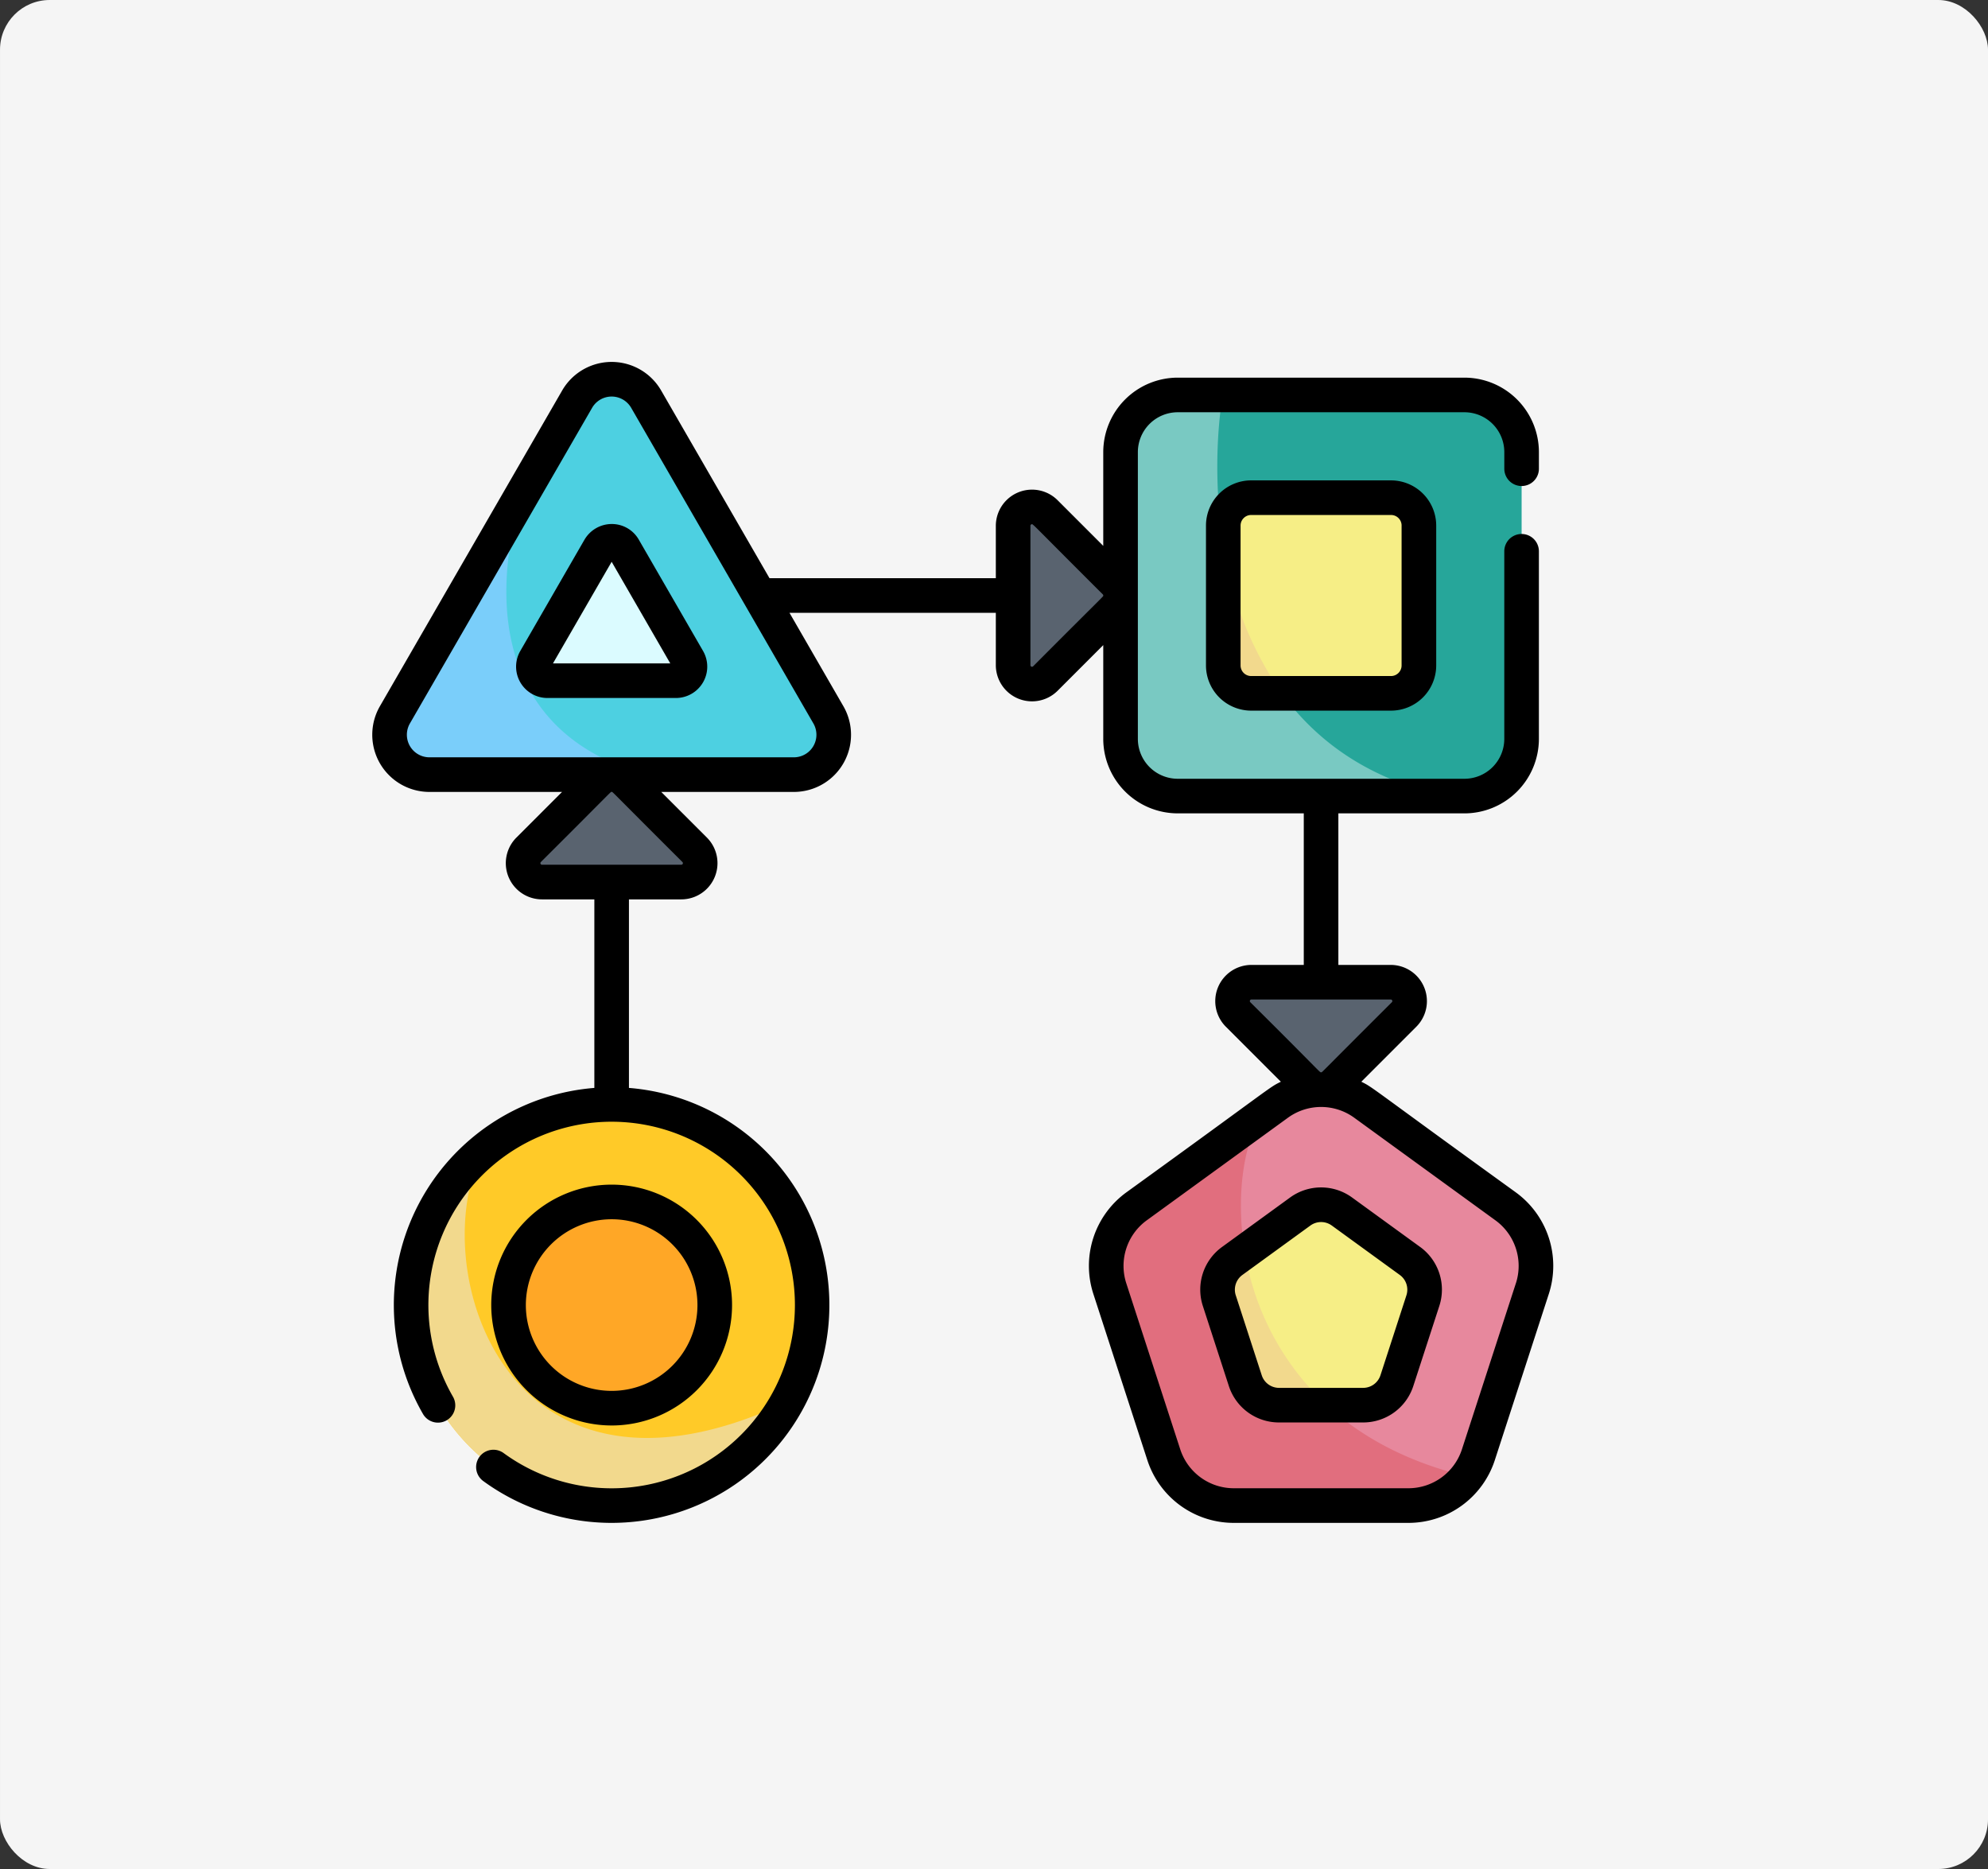 <svg xmlns="http://www.w3.org/2000/svg" width="200" height="188" viewBox="0 0 200 188">
  <rect x="0" y="0" width="200" height="188" fill="#333333" stroke="none"/>
  <g id="Grupo_92526" data-name="Grupo 92526" transform="translate(-265.999 -444)">
    <g id="Right" transform="translate(265.972 443.967)">
      <rect id="BG" width="200" height="188" rx="5" transform="translate(0.028 0.033)" fill="#fff" opacity="0.949"/>
    </g>
    <g id="flujo-de-trabajo" transform="translate(318.146 476.01)">
      <g id="Grupo_60892" data-name="Grupo 60892" transform="translate(71.847 66.79)">
        <path id="Trazado_105456" data-name="Trazado 105456" d="M373.531,276.514l7.009,7.009a1.9,1.9,0,0,0,2.687,0l7.009-7.009a1.9,1.9,0,0,0-1.343-3.243H374.874A1.9,1.9,0,0,0,373.531,276.514Z" transform="translate(-372.971 -273.271)" fill="#59636f"/>
      </g>
      <g id="Grupo_60893" data-name="Grupo 60893" transform="translate(49.778 18.979)">
        <path id="Trazado_105457" data-name="Trazado 105457" d="M281.108,84.5l7.009-7.009a1.9,1.9,0,0,0,0-2.687L281.108,67.8a1.9,1.9,0,0,0-3.243,1.343V83.162A1.9,1.9,0,0,0,281.108,84.5Z" transform="translate(-277.865 -67.241)" fill="#59636f"/>
      </g>
      <g id="Grupo_60894" data-name="Grupo 60894" transform="translate(0.475 45.908)">
        <path id="Trazado_105458" data-name="Trazado 105458" d="M82.671,190.848l-7.009-7.009a1.9,1.9,0,0,0-2.687,0l-7.009,7.009a1.9,1.9,0,0,0,1.343,3.243H81.328a1.9,1.9,0,0,0,1.343-3.243Z" transform="translate(-65.407 -183.283)" fill="#59636f"/>
      </g>
      <circle id="Elipse_1661" data-name="Elipse 1661" cx="20.17" cy="20.17" r="20.17" transform="translate(-19.146 99.256) rotate(-45)" fill="#ffca28"/>
      <path id="Trazado_105459" data-name="Trazado 105459" d="M54.736,371.909c-28.492,13.4-36.495-13.7-30.672-25.15a20.171,20.171,0,1,0,30.672,25.15Z" transform="translate(-27.677 -262.915)" fill="#f2d98d"/>
      <circle id="Elipse_1662" data-name="Elipse 1662" cx="10.372" cy="10.372" r="10.372" transform="translate(-5.292 99.256) rotate(-45)" fill="#ffa726"/>
      <path id="Trazado_105460" data-name="Trazado 105460" d="M359.04,18.711H330.19a5.749,5.749,0,0,0-5.749,5.749V53.31a5.749,5.749,0,0,0,5.749,5.749H359.04a5.749,5.749,0,0,0,5.749-5.749V24.46A5.749,5.749,0,0,0,359.04,18.711Z" transform="translate(-263.855 -10.993)" fill="#26a69a"/>
      <path id="Trazado_105461" data-name="Trazado 105461" d="M334.715,18.711h-4.525a5.749,5.749,0,0,0-5.749,5.749V53.31a5.749,5.749,0,0,0,5.749,5.749h27C333.781,54.113,333.073,28.795,334.715,18.711Z" transform="translate(-263.855 -10.993)" fill="#79c9c2"/>
      <path id="Trazado_105462" data-name="Trazado 105462" d="M385.85,63.244H371.778a2.8,2.8,0,0,0-2.8,2.8V80.12a2.8,2.8,0,0,0,2.8,2.8H385.85a2.8,2.8,0,0,0,2.8-2.8V66.048a2.8,2.8,0,0,0-2.8-2.8Z" transform="translate(-298.054 -45.192)" fill="#f6ee86"/>
      <path id="Trazado_105463" data-name="Trazado 105463" d="M371.778,98.221h3.081a34.773,34.773,0,0,1-5.885-15.057V95.417A2.8,2.8,0,0,0,371.778,98.221Z" transform="translate(-298.054 -60.49)" fill="#f2d98d"/>
      <path id="Trazado_105464" data-name="Trazado 105464" d="M26.387,13.906,8.056,45.655a4.011,4.011,0,0,0,3.473,6.016H48.191a4.011,4.011,0,0,0,3.473-6.016L33.333,13.906a4.011,4.011,0,0,0-6.947,0Z" transform="translate(-20.472 -5.763)" fill="#4dd0e1"/>
      <path id="Trazado_105465" data-name="Trazado 105465" d="M20.9,61.514,8.056,83.756a4.011,4.011,0,0,0,3.473,6.016H33.391C17.954,85.6,17.692,71.428,20.9,61.514Z" transform="translate(-20.472 -43.864)" fill="#7acefa"/>
      <path id="Trazado_105466" data-name="Trazado 105466" d="M76.513,82.849,70.05,94.044a1.414,1.414,0,0,0,1.225,2.121H84.2a1.414,1.414,0,0,0,1.225-2.121L78.963,82.849A1.414,1.414,0,0,0,76.513,82.849Z" transform="translate(-68.35 -59.705)" fill="#dbfbff"/>
      <path id="Trazado_105467" data-name="Trazado 105467" d="M335.492,321.264,321.3,331.575a7.42,7.42,0,0,0-2.7,8.3l5.421,16.685a7.419,7.419,0,0,0,7.056,5.127h17.543a7.419,7.419,0,0,0,7.056-5.127l5.421-16.685a7.42,7.42,0,0,0-2.7-8.3l-14.193-10.312a7.419,7.419,0,0,0-8.722,0Z" transform="translate(-259.093 -242.248)" fill="#e7889d"/>
      <path id="Trazado_105468" data-name="Trazado 105468" d="M348.625,370.343a7.417,7.417,0,0,0,5.908-2.936c-24.339-5.814-25.035-29.469-20.692-36.282L321.3,340.237a7.42,7.42,0,0,0-2.7,8.3l5.421,16.685a7.42,7.42,0,0,0,7.056,5.127h17.543Z" transform="translate(-259.093 -250.909)" fill="#e16e7e"/>
      <path id="Trazado_105469" data-name="Trazado 105469" d="M374.812,370.42l-6.839,4.969a3.575,3.575,0,0,0-1.3,4l2.612,8.039a3.575,3.575,0,0,0,3.4,2.47h8.453a3.575,3.575,0,0,0,3.4-2.47l2.612-8.039a3.575,3.575,0,0,0-1.3-4l-6.839-4.969A3.575,3.575,0,0,0,374.812,370.42Z" transform="translate(-296.154 -280.561)" fill="#f6ee86"/>
      <path id="Trazado_105470" data-name="Trazado 105470" d="M369.239,390.127l-1.266.92a3.575,3.575,0,0,0-1.3,4l2.612,8.039a3.575,3.575,0,0,0,3.4,2.47h4.8A26.834,26.834,0,0,1,369.239,390.127Z" transform="translate(-296.154 -296.22)" fill="#f2d98d"/>
      <path id="Trazado_105471" data-name="Trazado 105471" d="M21.358,22.274,14.9,33.468A3.154,3.154,0,0,0,17.627,38.2H30.553a3.154,3.154,0,0,0,2.732-4.732L26.822,22.274A3.122,3.122,0,0,0,24.09,20.7a3.177,3.177,0,0,0-2.732,1.577Zm8.63,12.445h-11.8L24.09,24.5Zm-5.615-10.7h0Zm81.053,69.4L98.586,88.45a5.3,5.3,0,0,0-6.249,0L85.5,93.419a5.3,5.3,0,0,0-1.931,5.943L86.18,107.4a5.3,5.3,0,0,0,5.055,3.673h8.453a5.3,5.3,0,0,0,5.055-3.673l2.612-8.04a5.3,5.3,0,0,0-1.931-5.943Zm-1.379,4.867-2.612,8.039a1.83,1.83,0,0,1-1.745,1.268H91.236a1.83,1.83,0,0,1-1.745-1.268l-2.612-8.039a1.831,1.831,0,0,1,.666-2.051l6.839-4.969h0a1.831,1.831,0,0,1,2.157,0l6.839,4.969A1.83,1.83,0,0,1,104.046,98.286Zm10.993-10.367C100.067,77.1,100.766,77.422,99.509,76.8l5.536-5.536a3.642,3.642,0,0,0-2.574-6.214H97.2V49.806h12.685a7.5,7.5,0,0,0,7.489-7.489V23.444a1.74,1.74,0,1,0-3.481,0V42.317a4.013,4.013,0,0,1-4.008,4.008H81.037a4.013,4.013,0,0,1-4.008-4.008V13.466a4.013,4.013,0,0,1,4.008-4.008h28.85a4.013,4.013,0,0,1,4.008,4.008v1.672a1.74,1.74,0,1,0,3.481,0V13.466a7.5,7.5,0,0,0-7.489-7.489H81.037a7.5,7.5,0,0,0-7.489,7.489V22.9l-4.594-4.594a3.642,3.642,0,0,0-6.214,2.574v5.268H39.97L29.071,7.272a5.75,5.75,0,0,0-9.961,0L.779,39.022a5.75,5.75,0,0,0,4.981,8.627H19.1l-4.594,4.594a3.642,3.642,0,0,0,2.574,6.214H22.35V77.422a21.916,21.916,0,0,0-17.239,32.8,1.74,1.74,0,1,0,3.013-1.743,18.437,18.437,0,1,1,5.1,5.675,1.74,1.74,0,0,0-2.055,2.81A21.911,21.911,0,1,0,25.83,77.422V58.457H31.1a3.642,3.642,0,0,0,2.574-6.214l-4.594-4.594H42.421a5.75,5.75,0,0,0,4.98-8.627l-5.421-9.39H62.74V34.9a3.642,3.642,0,0,0,6.214,2.574l4.594-4.594v9.436a7.5,7.5,0,0,0,7.489,7.489H93.721V65.05H88.453a3.642,3.642,0,0,0-2.574,6.214L91.415,76.8c-1.255.62-.543.287-15.53,11.119A9.137,9.137,0,0,0,72.557,98.16l5.421,16.685a9.137,9.137,0,0,0,8.712,6.329h17.544a9.137,9.137,0,0,0,8.712-6.329l5.421-16.685A9.136,9.136,0,0,0,115.039,87.919ZM31.211,54.7a.159.159,0,0,1-.113.272H17.082a.159.159,0,0,1-.113-.272c7.467-7.44,6.994-7.055,7.121-7.055s-.344-.383,7.121,7.055ZM44.387,40.762a2.27,2.27,0,0,1-1.966,3.405H5.759a2.27,2.27,0,0,1-1.966-3.405L22.124,9.013a2.27,2.27,0,0,1,3.932,0Zm29.161-12.87c0,.127.383-.344-7.055,7.121a.159.159,0,0,1-.272-.113V20.883a.136.136,0,0,1,.1-.147c.164-.068-.327-.44,7.182,7.043a.158.158,0,0,1,.047.113ZM88.341,68.8a.159.159,0,0,1,.113-.272h14.017a.159.159,0,0,1,.113.272c-7.5,7.477-6.99,7.034-7.1,7.05-.2,0,.367.408-7.145-7.05Zm26.715,28.282-5.421,16.685a5.665,5.665,0,0,1-5.4,3.924H86.69a5.665,5.665,0,0,1-5.4-3.924L75.868,97.085a5.665,5.665,0,0,1,2.063-6.35L92.124,80.424a5.676,5.676,0,0,1,6.677,0l14.193,10.312a5.665,5.665,0,0,1,2.063,6.349ZM88.426,16.311a4.55,4.55,0,0,0-4.544,4.544V34.928a4.55,4.55,0,0,0,4.544,4.544H102.5a4.549,4.549,0,0,0,4.544-4.544V20.856a4.549,4.549,0,0,0-4.544-4.544Zm15.135,4.544V34.928a1.065,1.065,0,0,1-1.063,1.064H88.426a1.065,1.065,0,0,1-1.064-1.064V20.856a1.065,1.065,0,0,1,1.064-1.064H102.5a1.065,1.065,0,0,1,1.063,1.064ZM24.09,111.377A12.113,12.113,0,1,0,11.977,99.264,12.127,12.127,0,0,0,24.09,111.377Zm0-20.745a8.632,8.632,0,1,1-8.632,8.632A8.642,8.642,0,0,1,24.09,90.632Z" transform="translate(-14.703)"/>
    </g>
  </g>
</svg>

